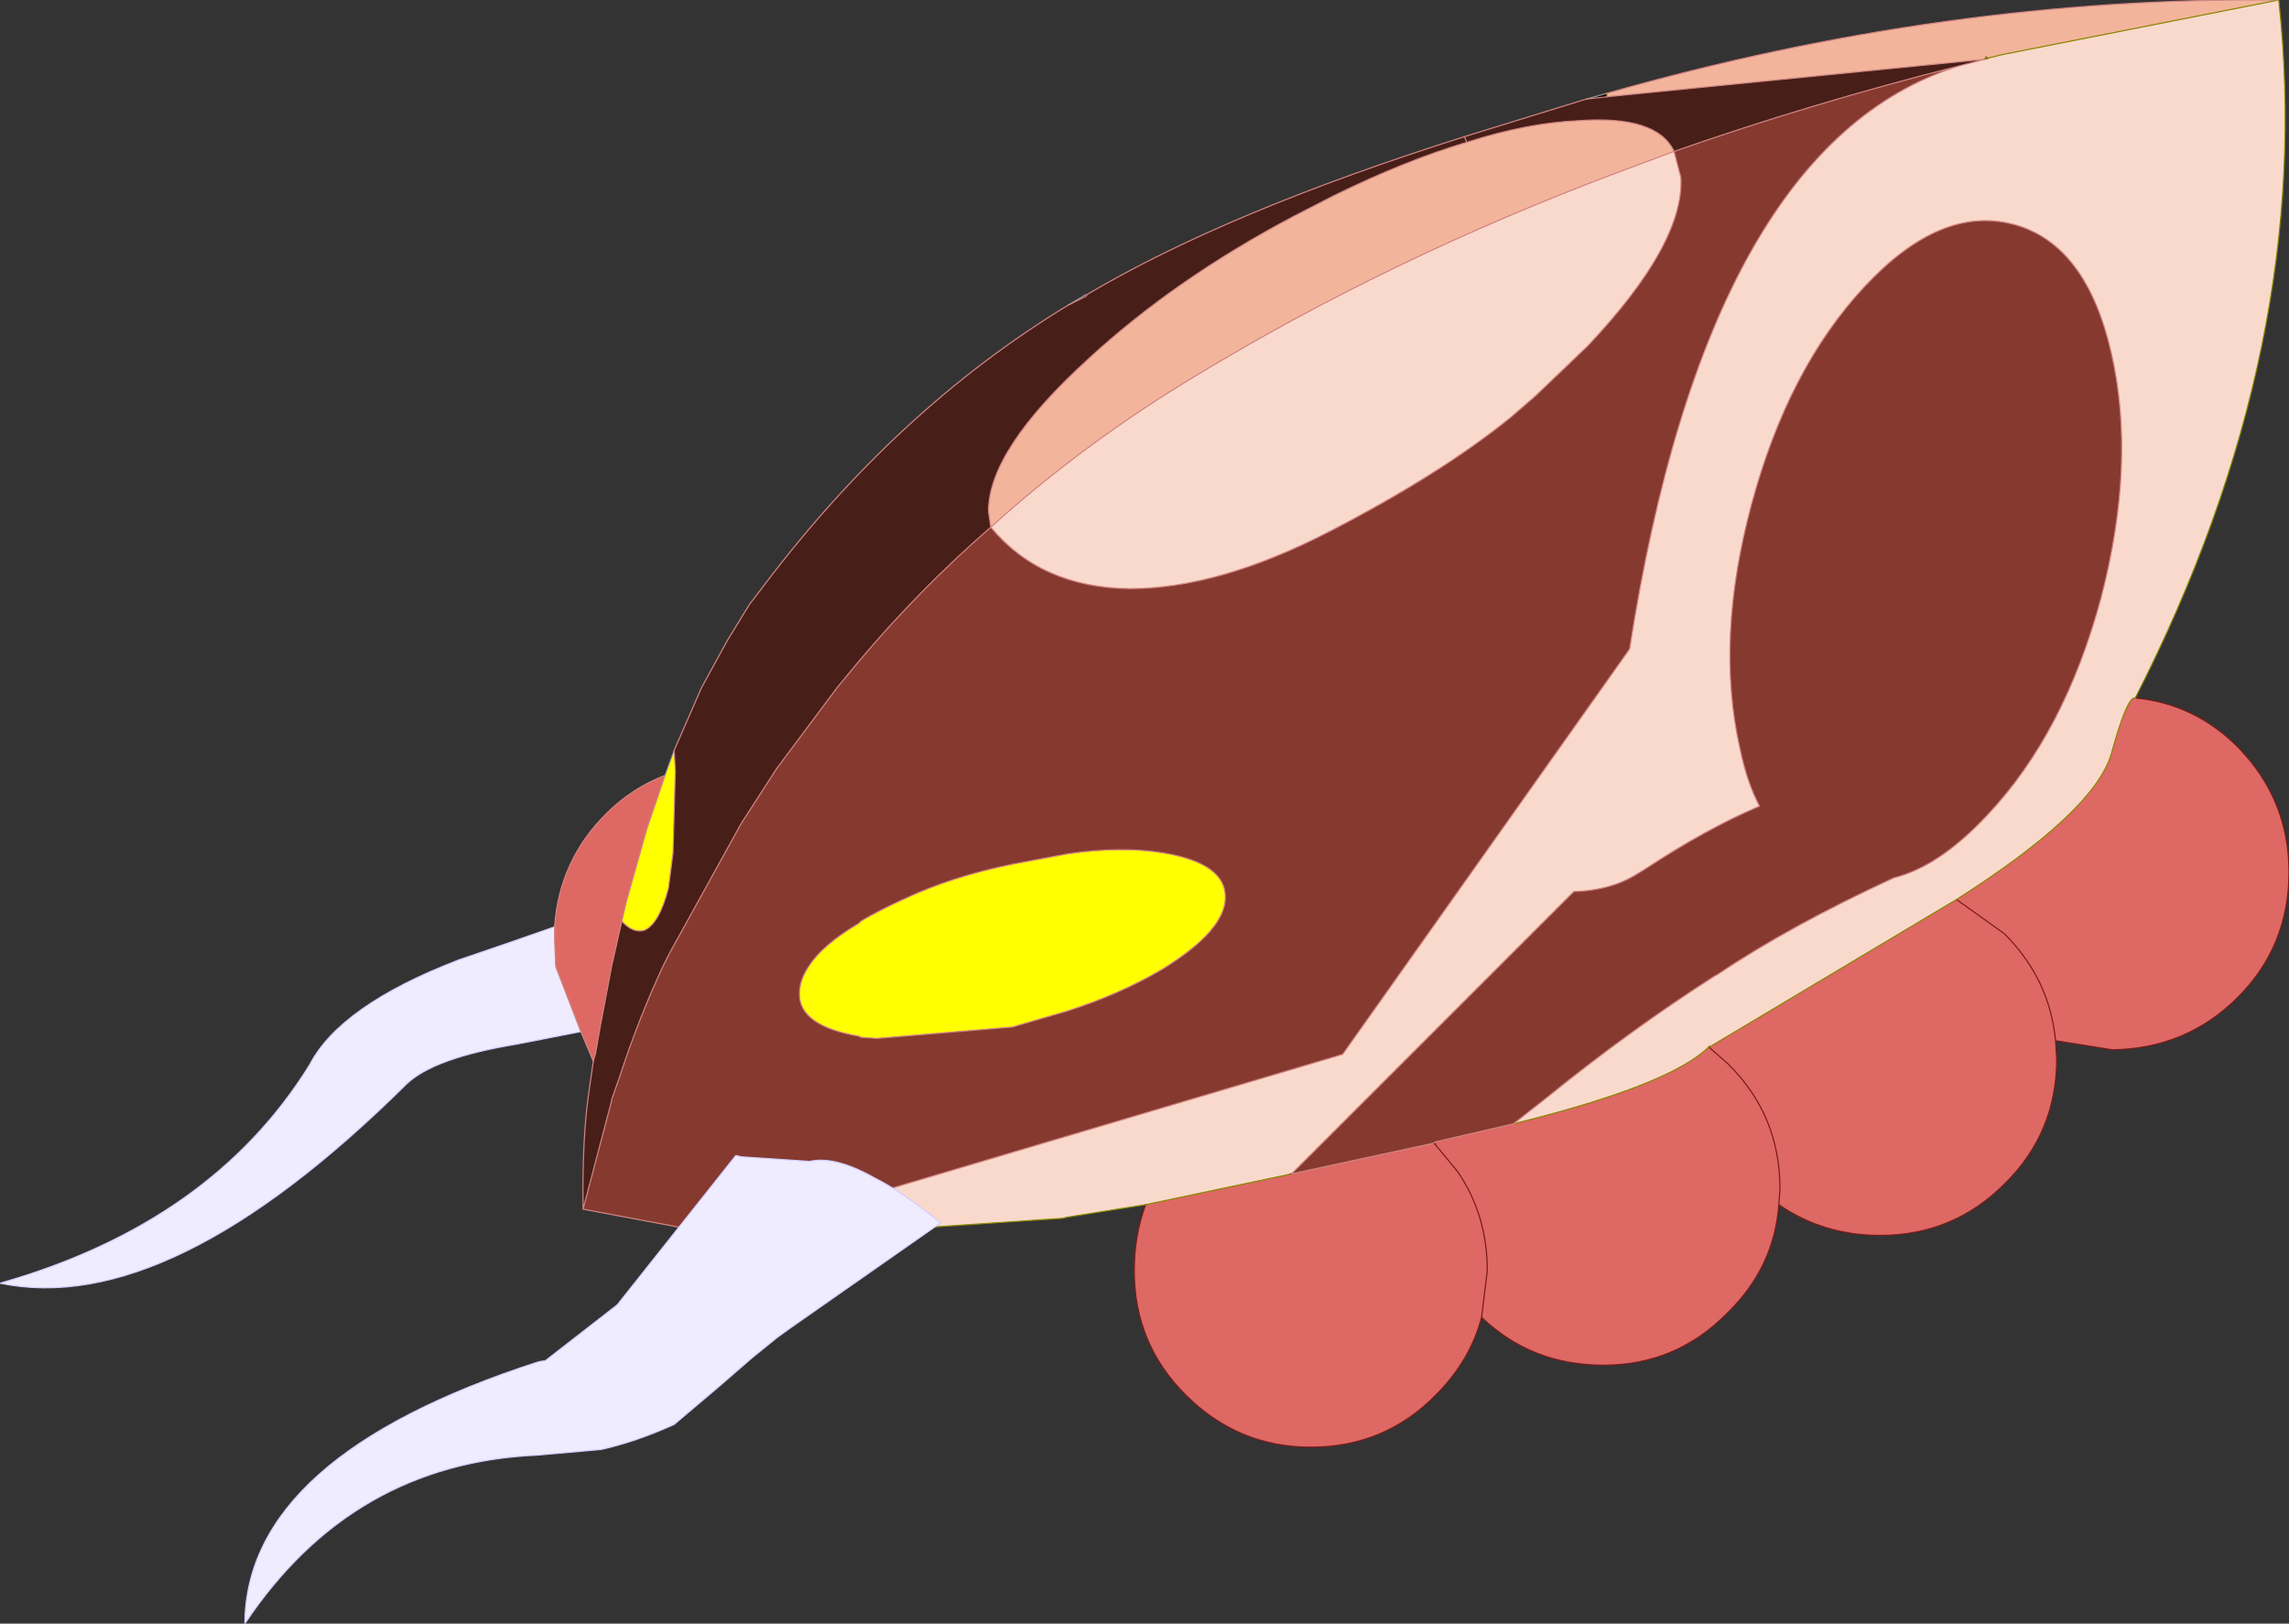 <?xml version="1.0" encoding="UTF-8" standalone="no"?>
<svg xmlns:xlink="http://www.w3.org/1999/xlink" height="71.3px" width="100.5px" xmlns="http://www.w3.org/2000/svg">
  <rect width="100%" height="100%" fill="#333333" stroke="none"/>
  <g transform="matrix(1.0, 0.0, 0.0, 1.0, 57.5, 31.8)">
    <path d="M29.65 -29.2 L29.7 -29.3 29.8 -29.25 29.65 -29.2 29.8 -29.25 29.65 -29.2 M13.05 -27.7 L13.05 -27.55 12.15 -27.45 13.05 -27.7 M17.55 14.15 L17.6 14.15 17.55 14.2 17.55 14.15 M-9.8 -18.8 L-10.6 -18.4 -9.85 -18.85 -9.8 -18.8 M5.55 18.5 L5.45 18.4 5.5 18.35 5.55 18.5" fill="#000000" fill-rule="evenodd" stroke="none"/>
    <path d="M29.7 -29.3 L29.65 -29.2 29.7 -29.3" fill="#ffffff" fill-rule="evenodd" stroke="none"/>
    <path d="M-9.8 -18.85 L-9.8 -18.8 -9.85 -18.85 -9.8 -18.85" fill="#000066" fill-rule="evenodd" stroke="none"/>
    <path d="M-7.2 21.1 L-0.8 19.75 5.45 18.4 5.55 18.5 5.5 18.35 8.95 17.55 Q15.85 15.85 17.55 14.15 L17.55 14.2 18.35 14.9 Q20.65 17.15 20.65 20.4 L20.6 21.1 20.65 20.4 Q20.65 17.15 18.35 14.9 L17.55 14.2 17.6 14.15 28.4 7.7 Q34.45 3.85 35.2 1.3 35.9 -1.25 36.25 -1.15 38.85 -0.9 40.75 1.0 43.0 3.3 43.0 6.5 43.0 9.75 40.75 12.0 38.5 14.25 35.25 14.3 L32.75 13.9 32.8 14.7 Q32.8 17.95 30.5 20.2 28.25 22.45 25.05 22.45 22.55 22.45 20.6 21.1 20.4 23.85 18.35 25.85 16.1 28.15 12.9 28.15 9.75 28.15 7.55 26.05 7.05 27.95 5.55 29.45 3.3 31.75 0.05 31.75 -3.15 31.75 -5.45 29.45 -7.7 27.2 -7.7 24.0 -7.7 22.45 -7.2 21.1 M-30.2 8.65 L-30.65 10.65 -31.15 13.3 -31.35 14.45 -31.45 14.8 -32.0 13.5 -33.1 10.65 -33.15 9.45 -33.15 8.9 Q-32.95 6.0 -30.9 3.95 -29.75 2.8 -28.3 2.25 L-29.1 4.6 -30.0 7.8 -30.2 8.65 M-30.65 16.55 L-30.65 16.5 -30.65 16.6 -30.65 16.55 M28.4 7.7 L30.5 9.2 Q32.5 11.2 32.75 13.9 32.5 11.2 30.5 9.2 L28.4 7.7 M-0.8 19.75 L-0.85 19.75 -0.8 19.75 -0.85 19.75 -0.8 19.75 M7.55 26.05 L7.8 24.0 Q7.8 21.55 6.5 19.65 L5.55 18.5 6.5 19.65 Q7.8 21.55 7.8 24.0 L7.55 26.05" fill="#de6863" fill-rule="evenodd" stroke="none"/>
    <path d="M6.8 -25.8 L6.9 -25.55 6.8 -25.8" fill="#b72828" fill-rule="evenodd" stroke="none"/>
    <path d="M-27.9 1.15 L-27.85 2.05 -27.95 5.65 -28.15 7.2 Q-28.55 8.75 -29.2 9.05 -29.7 9.2 -30.2 8.65 L-30.0 7.8 -29.1 4.6 -28.3 2.25 -27.9 1.15 M-6.45 10.75 Q-8.3 11.85 -10.65 12.6 L-13.05 13.3 -19.0 13.8 -19.7 13.75 -19.8 13.7 Q-22.4 13.25 -22.4 11.85 -22.4 11.25 -22.0 10.65 -21.4 9.7 -19.8 8.75 L-19.7 8.65 Q-18.85 8.15 -17.85 7.7 -15.75 6.7 -13.05 6.15 L-10.65 5.7 Q-8.3 5.35 -6.45 5.65 -3.7 6.1 -3.7 7.6 -3.7 9.05 -6.45 10.75" fill="#ffff00" fill-rule="evenodd" stroke="none"/>
    <path d="M28.5 -28.9 Q17.5 -25.45 14.05 -3.3 L1.45 14.5 -25.5 22.5 -31.9 21.3 -30.65 16.55 -30.65 16.6 -30.65 16.5 -30.3 15.5 Q-29.45 12.9 -28.4 10.65 L-28.1 10.05 -24.95 4.35 -23.4 1.95 -20.75 -1.6 -19.8 -2.75 Q-17.15 -5.9 -14.0 -8.65 -11.8 -6.0 -7.9 -5.95 -4.0 -5.95 0.85 -8.45 5.7 -10.95 8.8 -13.45 L9.9 -14.4 12.2 -16.6 Q16.45 -21.1 16.3 -24.0 L16.0 -25.15 Q22.0 -27.25 28.5 -28.9 M-0.8 19.75 L11.6 7.35 Q13.3 7.3 14.5 6.5 L14.75 6.35 Q17.4 4.6 19.75 3.6 19.2 2.55 18.9 1.1 17.8 -3.7 19.4 -9.65 21.0 -15.6 24.35 -19.2 27.7 -22.8 30.9 -21.95 34.1 -21.1 35.2 -16.3 36.3 -11.5 34.75 -5.55 33.15 0.4 29.75 4.0 27.65 6.25 25.65 6.75 21.1 8.85 17.9 11.0 L17.8 11.05 Q14.05 13.45 10.35 16.45 L8.95 17.55 5.5 18.35 5.45 18.4 -0.8 19.75 M-6.45 10.75 Q-3.7 9.05 -3.7 7.6 -3.7 6.1 -6.45 5.65 -8.3 5.35 -10.65 5.7 L-13.05 6.15 Q-15.75 6.7 -17.85 7.7 -18.85 8.15 -19.7 8.65 L-19.8 8.75 Q-21.4 9.7 -22.0 10.65 -22.4 11.25 -22.4 11.85 -22.4 13.25 -19.8 13.7 L-19.7 13.75 -19.0 13.8 -13.05 13.3 -10.65 12.6 Q-8.3 11.85 -6.45 10.75" fill="#86392f" fill-rule="evenodd" stroke="none"/>
    <path d="M13.05 -27.55 L29.65 -29.2 28.5 -28.9 Q22.0 -27.25 16.0 -25.15 15.25 -26.75 11.8 -26.5 9.55 -26.4 6.9 -25.55 4.2 -24.75 1.05 -23.2 L-0.7 -22.3 Q-5.9 -19.55 -9.7 -16.05 -14.1 -12.05 -14.1 -9.35 L-14.0 -8.65 Q-17.15 -5.9 -19.8 -2.75 L-20.75 -1.6 -23.4 1.95 -24.95 4.35 -28.1 10.05 -28.4 10.65 Q-29.45 12.9 -30.3 15.5 L-30.65 16.5 -30.65 16.55 -31.9 21.3 Q-31.95 18.05 -31.6 15.85 L-31.45 14.8 -31.35 14.45 -31.15 13.3 -30.65 10.65 -30.2 8.65 Q-29.7 9.2 -29.2 9.05 -28.55 8.75 -28.15 7.2 L-27.95 5.65 -27.85 2.05 -27.9 1.15 -26.7 -1.6 -25.55 -3.7 -24.6 -5.25 -23.95 -6.1 Q-18.1 -13.85 -10.6 -18.4 L-9.8 -18.8 -9.8 -18.85 Q-3.65 -22.5 6.8 -25.8 L6.9 -25.55 6.8 -25.8 12.15 -27.45 13.05 -27.55" fill="#471e18" fill-rule="evenodd" stroke="none"/>
    <path d="M29.65 -29.2 L29.8 -29.25 30.4 -29.4 42.55 -31.8 Q44.2 -16.7 36.25 -1.15 35.9 -1.25 35.2 1.3 34.45 3.85 28.4 7.7 L17.6 14.15 17.55 14.15 Q15.85 15.85 8.95 17.55 L10.35 16.45 Q14.05 13.45 17.8 11.05 L17.9 11.0 Q21.1 8.85 25.65 6.75 27.65 6.25 29.75 4.0 33.15 0.4 34.75 -5.55 36.3 -11.5 35.2 -16.3 34.1 -21.1 30.9 -21.95 27.7 -22.8 24.35 -19.2 21.0 -15.6 19.4 -9.65 17.8 -3.7 18.9 1.1 19.2 2.55 19.75 3.6 17.4 4.6 14.75 6.35 L14.5 6.5 Q13.3 7.3 11.6 7.35 L-0.8 19.75 -7.2 21.1 -10.65 21.65 -10.85 21.7 -19.8 22.3 -21.7 22.35 -25.5 22.5 1.45 14.5 14.05 -3.3 Q17.5 -25.45 28.5 -28.9 L29.65 -29.2 M16.0 -25.15 L16.3 -24.0 Q16.45 -21.1 12.2 -16.6 L9.9 -14.4 8.8 -13.45 Q5.7 -10.95 0.85 -8.45 -4.0 -5.95 -7.9 -5.95 -11.8 -6.0 -14.0 -8.65 -9.9 -12.35 -5.0 -15.3 3.5 -20.45 13.45 -24.2 L16.0 -25.15" fill="#fad9cd" fill-rule="evenodd" stroke="none"/>
    <path d="M29.8 -29.25 L29.7 -29.3 29.65 -29.2 13.05 -27.55 13.05 -27.7 Q27.95 -31.95 42.55 -31.8 L30.4 -29.4 29.8 -29.25 M-14.0 -8.65 L-14.1 -9.35 Q-14.1 -12.05 -9.7 -16.05 -5.9 -19.55 -0.7 -22.3 L1.05 -23.2 Q4.2 -24.75 6.9 -25.55 9.55 -26.4 11.8 -26.5 15.25 -26.75 16.0 -25.15 L13.45 -24.2 Q3.5 -20.45 -5.0 -15.3 -9.9 -12.35 -14.0 -8.65" fill="#f3b49c" fill-rule="evenodd" stroke="none"/>
    <path d="M-33.15 8.9 L-33.15 9.45 -33.1 10.65 -32.0 13.5 -34.8 14.05 Q-38.45 14.65 -39.65 15.8 -50.05 26.1 -57.5 24.55 -48.2 21.9 -43.9 14.95 -42.55 12.35 -37.35 10.35 L-35.3 9.65 -33.15 8.9" fill="#efecff" fill-rule="evenodd" stroke="none"/>
    <path d="M29.7 -29.3 L29.65 -29.2 29.8 -29.25" fill="none" stroke="#6b1e01" stroke-linecap="round" stroke-linejoin="round" stroke-width="0.05"/>
    <path d="M13.05 -27.7 L12.15 -27.45 M-9.85 -18.85 L-9.8 -18.85 M-10.6 -18.4 L-9.85 -18.85 M-27.9 1.15 L-28.3 2.25" fill="none" stroke="#999999" stroke-linecap="round" stroke-linejoin="round" stroke-width="0.05"/>
    <path d="M32.75 13.9 L35.25 14.3 Q38.5 14.25 40.75 12.0 43.0 9.75 43.0 6.5 43.0 3.3 40.75 1.0 38.85 -0.9 36.25 -1.15 M20.6 21.1 L20.65 20.4 Q20.65 17.15 18.35 14.9 L17.55 14.2 17.55 14.15 M20.6 21.1 Q22.55 22.45 25.05 22.45 28.25 22.45 30.5 20.2 32.8 17.95 32.8 14.7 L32.75 13.9 Q32.5 11.2 30.5 9.2 L28.4 7.7 M5.45 18.4 L5.55 18.5 6.5 19.65 Q7.8 21.55 7.8 24.0 L7.55 26.05 Q9.75 28.15 12.9 28.15 16.1 28.15 18.35 25.85 20.4 23.85 20.6 21.1 M-7.2 21.1 Q-7.7 22.45 -7.7 24.0 -7.7 27.2 -5.45 29.45 -3.15 31.75 0.05 31.75 3.3 31.75 5.55 29.45 7.05 27.95 7.55 26.05" fill="none" stroke="#771a1a" stroke-linecap="round" stroke-linejoin="round" stroke-width="0.05"/>
    <path d="M29.8 -29.25 L29.7 -29.3 29.65 -29.2 29.8 -29.25 30.4 -29.4 42.55 -31.8 Q44.2 -16.7 36.25 -1.15 35.9 -1.25 35.2 1.3 34.45 3.85 28.4 7.7 L17.6 14.15 17.55 14.15 Q15.85 15.85 8.95 17.55 M13.05 -27.7 L13.05 -27.55 M-25.5 22.5 L-21.7 22.35 -19.8 22.3 -10.85 21.7 -10.65 21.65 -7.2 21.1 -0.8 19.75" fill="none" stroke="#898801" stroke-linecap="round" stroke-linejoin="round" stroke-width="0.05"/>
    <path d="M-0.8 19.75 L-0.85 19.75 -0.8 19.75" fill="none" stroke="#771a1a" stroke-linecap="round" stroke-linejoin="round" stroke-width="0.05"/>
    <path d="M42.55 -31.8 Q27.95 -31.95 13.05 -27.7 M13.05 -27.55 L29.65 -29.2 28.5 -28.9 Q17.5 -25.45 14.05 -3.3 L1.45 14.5 -25.5 22.5 -31.9 21.3 -30.65 16.55 -30.65 16.5 -30.3 15.5 Q-29.45 12.9 -28.4 10.65 L-28.1 10.05 -24.95 4.35 -23.4 1.95 -20.75 -1.6 -19.8 -2.75 Q-17.15 -5.9 -14.0 -8.65 L-14.1 -9.35 Q-14.1 -12.05 -9.7 -16.05 -5.9 -19.55 -0.7 -22.3 L1.05 -23.2 Q4.2 -24.75 6.9 -25.55 9.55 -26.4 11.8 -26.5 15.25 -26.75 16.0 -25.15 22.0 -27.25 28.5 -28.9 M-0.8 19.75 L11.6 7.35 Q13.3 7.3 14.5 6.5 L14.75 6.35 Q17.4 4.6 19.75 3.6 19.2 2.55 18.9 1.1 17.8 -3.7 19.4 -9.65 21.0 -15.6 24.35 -19.2 27.7 -22.8 30.9 -21.95 34.1 -21.1 35.2 -16.3 36.3 -11.5 34.75 -5.55 33.15 0.4 29.75 4.0 27.65 6.25 25.65 6.75 21.1 8.85 17.9 11.0 L17.8 11.05 Q14.05 13.45 10.35 16.45 L8.95 17.55 5.5 18.35 5.45 18.4 -0.8 19.75 M6.8 -25.8 L6.9 -25.55 6.8 -25.8 Q-3.65 -22.5 -9.8 -18.85 L-9.8 -18.8 -10.6 -18.4 Q-18.1 -13.85 -23.95 -6.1 L-24.6 -5.25 -25.55 -3.7 -26.7 -1.6 -27.9 1.15 -27.85 2.05 -27.95 5.65 -28.15 7.2 Q-28.55 8.75 -29.2 9.05 -29.7 9.2 -30.2 8.65 L-30.65 10.65 -31.15 13.3 -31.35 14.45 -31.45 14.8 -31.6 15.85 Q-31.95 18.05 -31.9 21.3 M12.15 -27.45 L13.05 -27.55 M6.8 -25.8 L12.15 -27.45 M-14.0 -8.65 Q-11.8 -6.0 -7.9 -5.95 -4.0 -5.95 0.85 -8.45 5.7 -10.95 8.8 -13.45 L9.9 -14.4 12.2 -16.6 Q16.45 -21.1 16.3 -24.0 L16.0 -25.15 13.45 -24.2 Q3.5 -20.45 -5.0 -15.3 -9.9 -12.35 -14.0 -8.65 M-6.45 10.75 Q-8.3 11.85 -10.65 12.6 L-13.05 13.3 -19.0 13.8 -19.7 13.75 -19.8 13.7 Q-22.4 13.25 -22.4 11.85 -22.4 11.25 -22.0 10.65 -21.4 9.7 -19.8 8.75 L-19.7 8.65 Q-18.85 8.15 -17.85 7.7 -15.75 6.7 -13.05 6.15 L-10.65 5.7 Q-8.3 5.35 -6.45 5.65 -3.7 6.1 -3.7 7.6 -3.7 9.05 -6.45 10.75 M-30.65 16.5 L-30.65 16.6 -30.65 16.55" fill="none" stroke="#d28582" stroke-linecap="round" stroke-linejoin="round" stroke-width="0.05"/>
    <path d="M-33.15 8.9 L-35.3 9.65 -37.35 10.35 Q-42.55 12.35 -43.9 14.95 -48.2 21.9 -57.5 24.55 -50.05 26.1 -39.65 15.8 -38.45 14.65 -34.8 14.05 L-32.0 13.5" fill="none" stroke="#d3ceff" stroke-linecap="round" stroke-linejoin="round" stroke-width="0.05"/>
    <path d="M-28.3 2.25 L-29.1 4.6 -30.0 7.8 -30.2 8.65 M-28.3 2.25 Q-29.75 2.8 -30.9 3.95 -32.95 6.0 -33.15 8.9 L-33.15 9.45 -33.1 10.65 -32.0 13.5 -31.45 14.8" fill="none" stroke="#d28582" stroke-linecap="round" stroke-linejoin="round" stroke-width="0.05"/>
    <path d="M-30.4 25.5 L-25.2 18.95 -25.15 18.95 -24.95 19.0 -21.95 19.2 Q-20.85 18.95 -19.15 19.9 -17.85 20.55 -16.2 21.9 L-22.85 26.55 -23.4 26.95 -24.45 27.8 -25.95 29.1 -27.9 30.75 Q-29.55 31.5 -31.1 31.85 L-33.9 32.1 Q-42.05 32.45 -46.75 39.5 -46.7 32.15 -33.85 28.0 L-33.55 27.95 -30.4 25.5" fill="#efecff" fill-rule="evenodd" stroke="none"/>
    <path d="M-30.4 25.5 L-25.2 18.95 -25.15 18.95 -24.95 19.0 -21.95 19.2 Q-20.85 18.95 -19.15 19.9 -17.85 20.55 -16.2 21.9 L-22.85 26.55 -23.4 26.95 -24.45 27.8 -25.95 29.1 -27.9 30.75 Q-29.55 31.5 -31.1 31.85 L-33.9 32.1 Q-42.05 32.45 -46.75 39.5 -46.7 32.15 -33.85 28.0 L-33.55 27.95 -30.4 25.5 Z" fill="none" stroke="#d3ceff" stroke-linecap="round" stroke-linejoin="round" stroke-width="0.05"/>
  </g>
</svg>
